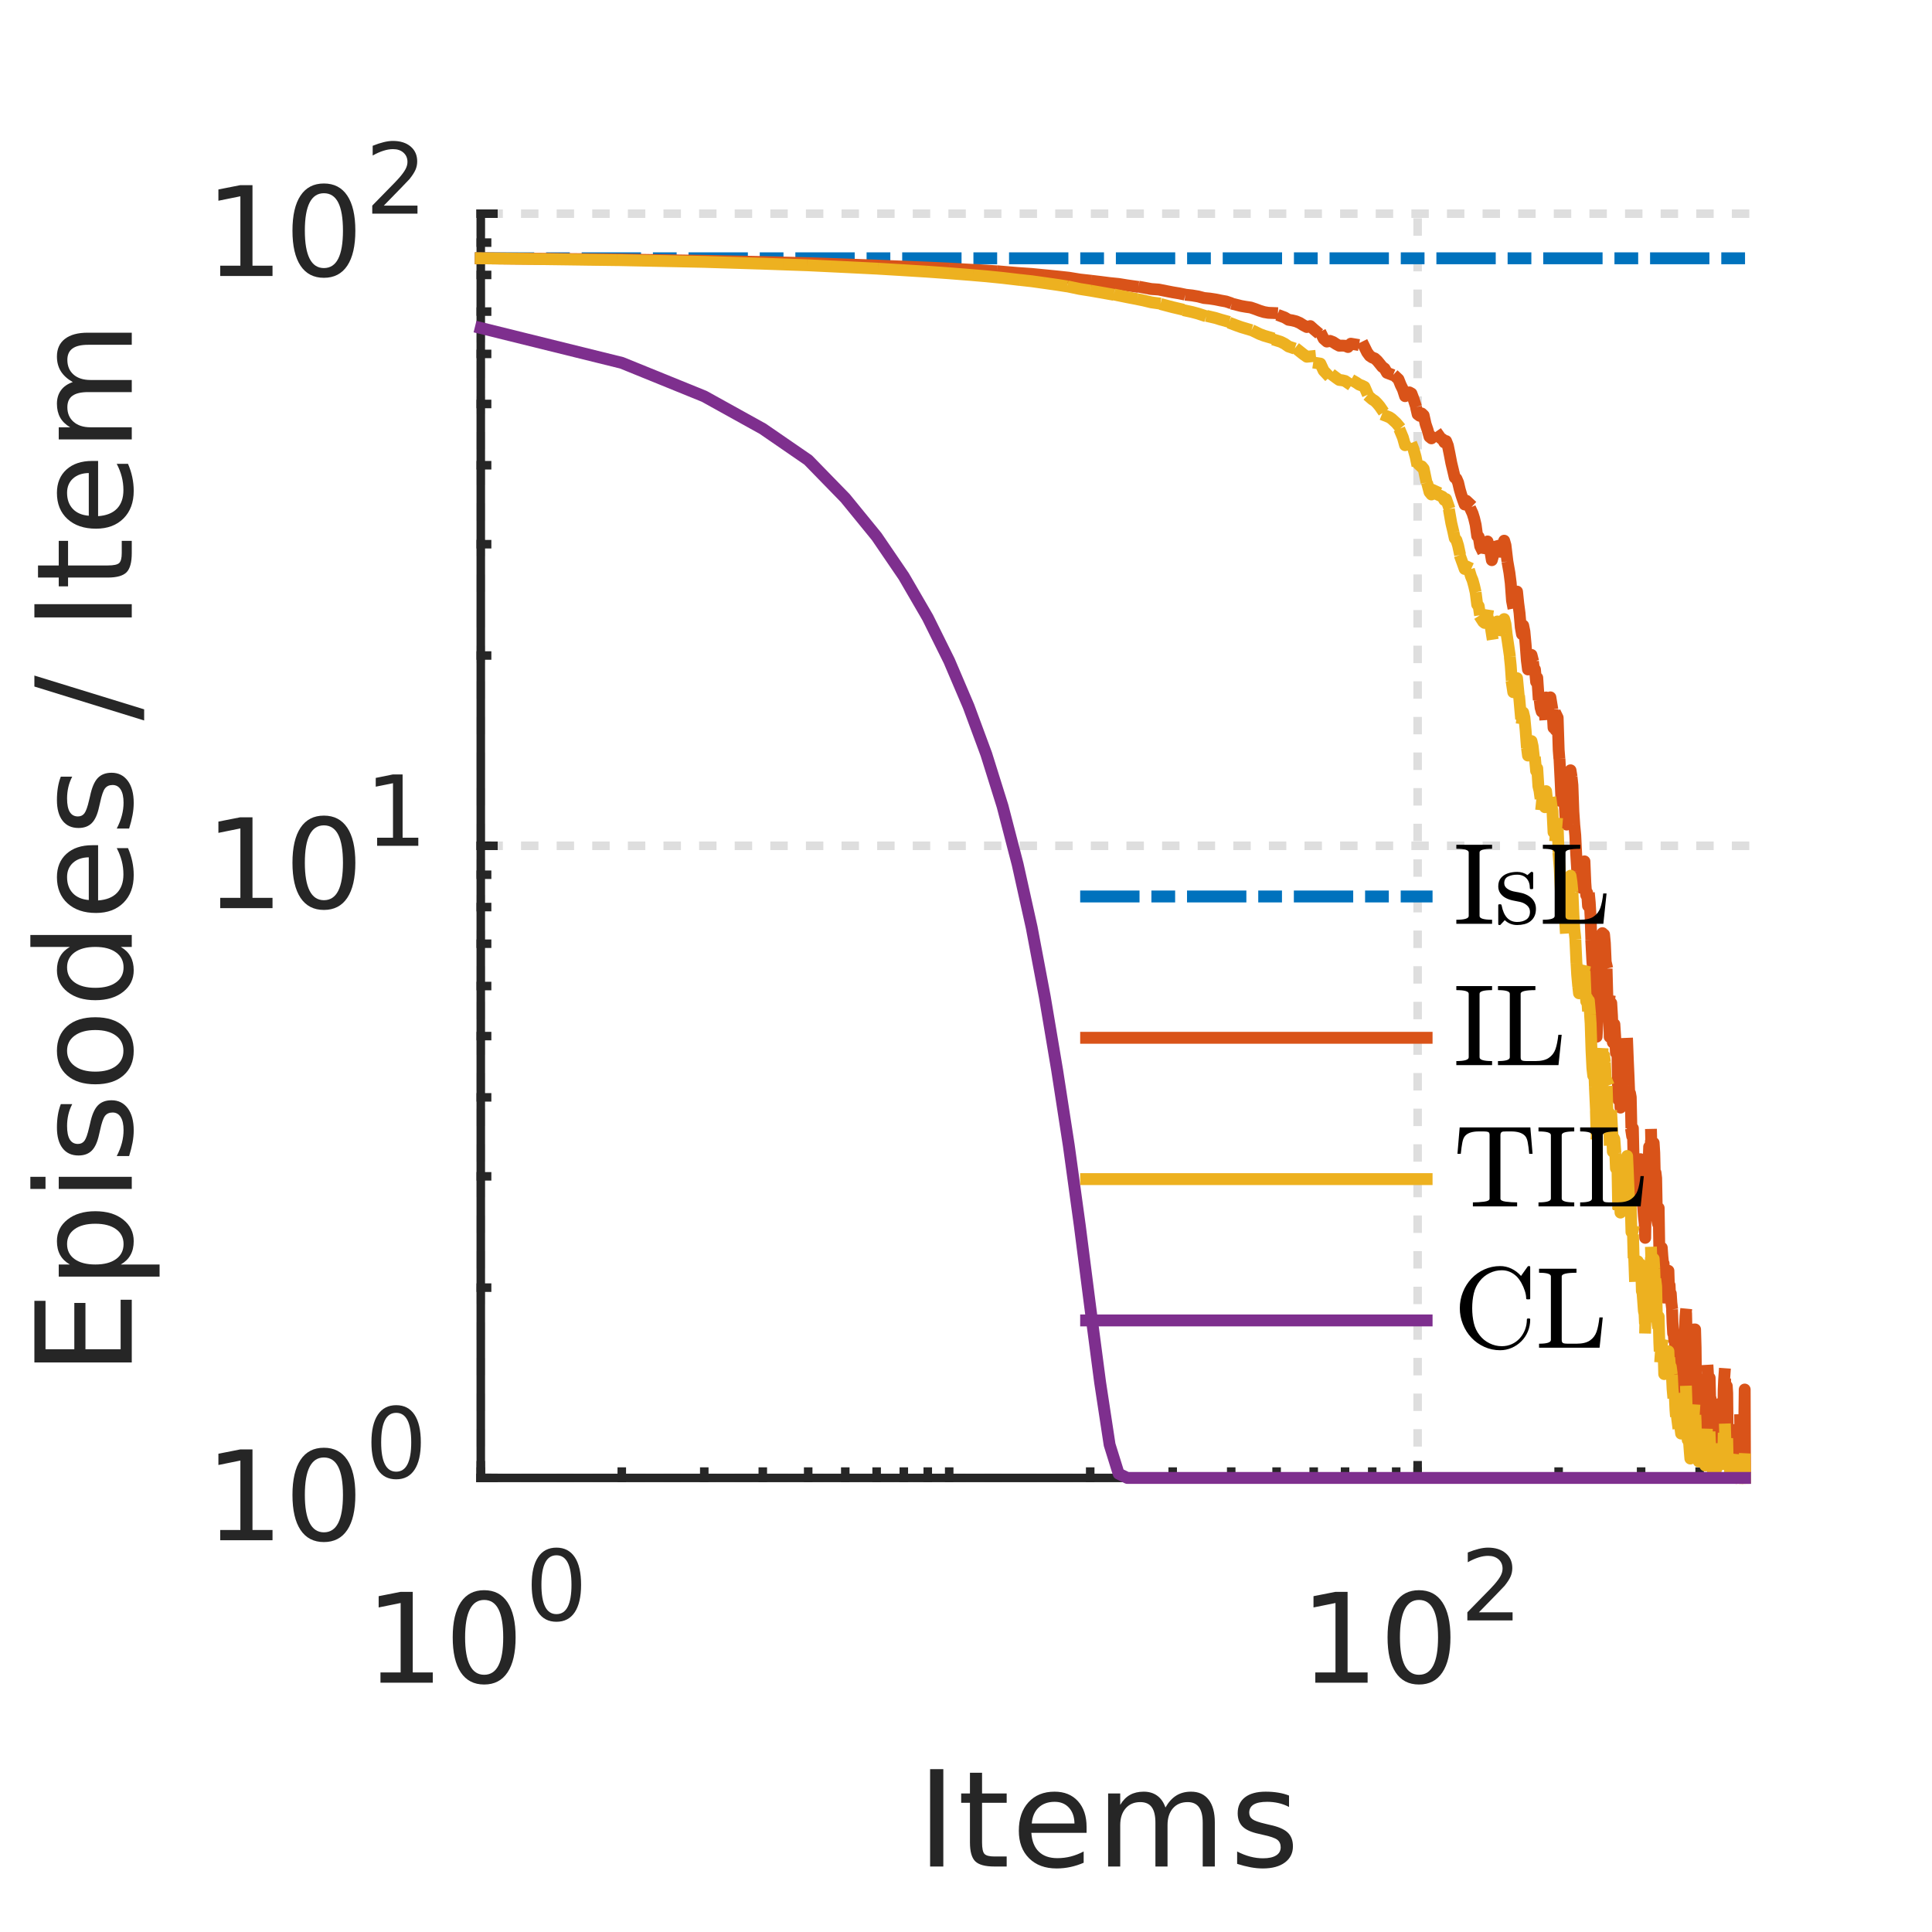 <?xml version="1.0" encoding="UTF-8" standalone="no"?>
<svg
   style="fill-opacity:1; color-rendering:auto; color-interpolation:auto; text-rendering:auto; stroke:black; stroke-linecap:square; stroke-miterlimit:10; shape-rendering:auto; stroke-opacity:1; fill:black; stroke-dasharray:none; font-weight:normal; stroke-width:1; font-family:'Dialog'; font-style:normal; stroke-linejoin:miter; font-size:12px; stroke-dashoffset:0; image-rendering:auto;"
   width="217"
   height="217"
   version="1.1"
   id="svg83"
   sodipodi:docname="new_plot.svg"
   inkscape:version="1.4.2 (1:1.4.2+202505120738+ebf0e940d0)"
   xmlns:inkscape="http://www.inkscape.org/namespaces/inkscape"
   xmlns:sodipodi="http://sodipodi.sourceforge.net/DTD/sodipodi-0.dtd"
   xmlns="http://www.w3.org/2000/svg"
   xmlns:svg="http://www.w3.org/2000/svg">
  <rect width="100%" height="100%" fill="#333333" stroke="none"/>
  <sodipodi:namedview
     id="namedview83"
     pagecolor="#ffffff"
     bordercolor="#000000"
     borderopacity="0.25"
     inkscape:showpageshadow="2"
     inkscape:pageopacity="0.0"
     inkscape:pagecheckerboard="0"
     inkscape:deskcolor="#d1d1d1"
     inkscape:zoom="2.7958416"
     inkscape:cx="96.750833"
     inkscape:cy="73.680856"
     inkscape:window-width="1850"
     inkscape:window-height="1016"
     inkscape:window-x="70"
     inkscape:window-y="27"
     inkscape:window-maximized="1"
     inkscape:current-layer="g83" />
  <!--Generated by the Batik Graphics2D SVG Generator-->
  <defs
     id="genericDefs" />
  <g
     id="g83">
    <defs
       id="defs1">
      <clipPath
         clipPathUnits="userSpaceOnUse"
         id="clipPath1">
        <path
           d="M0 0 L217 0 L217 217 L0 217 L0 0 Z"
           id="path1" />
      </clipPath>
    </defs>
    <g
       style="fill:white; stroke:white;"
       id="g1">
      <rect
         x="0"
         y="0"
         width="217"
         style="clip-path:url(#clipPath1); stroke:none;"
         height="217"
         clip-path="url(#clipPath1)"
         id="rect1" />
    </g>
    <g
       style="fill:white; text-rendering:optimizeSpeed; color-rendering:optimizeSpeed; image-rendering:optimizeSpeed; shape-rendering:crispEdges; stroke:white; color-interpolation:sRGB;"
       id="g2">
      <rect
         x="0"
         width="217"
         height="217"
         y="0"
         style="stroke:none;"
         id="rect2" />
      <path
         style="stroke:none;"
         d="M54 166 L196 166 L196 24 L54 24 Z"
         id="path2" />
    </g>
    <g
       style="fill-opacity:0.149; color-rendering:optimizeQuality; color-interpolation:linearRGB; text-rendering:geometricPrecision; stroke:rgb(38,38,38); stroke-linecap:butt; stroke-miterlimit:1; stroke-opacity:0.149; fill:rgb(38,38,38); stroke-dasharray:1,3; stroke-width:0.958; stroke-linejoin:bevel; image-rendering:optimizeQuality;"
       id="g6">
      <line
         y2="24"
         style="fill:none;"
         x1="54"
         x2="54"
         y1="166"
         id="line2" />
      <line
         y2="24"
         style="fill:none;"
         x1="159.225"
         x2="159.225"
         y1="166"
         id="line3" />
      <line
         y2="166"
         style="fill:none;"
         x1="196"
         x2="54"
         y1="166"
         id="line4" />
      <line
         y2="95"
         style="fill:none;"
         x1="196"
         x2="54"
         y1="95"
         id="line5" />
      <line
         y2="24"
         style="fill:none;"
         x1="196"
         x2="54"
         y1="24"
         id="line6" />
    </g>
    <g
       style="fill:rgb(38,38,38); text-rendering:geometricPrecision; image-rendering:optimizeQuality; color-rendering:optimizeQuality; stroke-linejoin:round; stroke:rgb(38,38,38); color-interpolation:linearRGB; stroke-width:0.958;"
       id="g32">
      <line
         y2="166"
         style="fill:none;"
         x1="54"
         x2="196"
         y1="166"
         id="line7" />
      <line
         y2="164.58"
         style="fill:none;"
         x1="54"
         x2="54"
         y1="166"
         id="line8" />
      <line
         y2="164.58"
         style="fill:none;"
         x1="159.225"
         x2="159.225"
         y1="166"
         id="line9" />
      <line
         y2="165.29"
         style="fill:none;"
         x1="54"
         x2="54"
         y1="166"
         id="line10" />
      <line
         y2="165.29"
         style="fill:none;"
         x1="69.838"
         x2="69.838"
         y1="166"
         id="line11" />
      <line
         y2="165.29"
         style="fill:none;"
         x1="79.103"
         x2="79.103"
         y1="166"
         id="line12" />
      <line
         y2="165.29"
         style="fill:none;"
         x1="85.676"
         x2="85.676"
         y1="166"
         id="line13" />
      <line
         y2="165.29"
         style="fill:none;"
         x1="90.775"
         x2="90.775"
         y1="166"
         id="line14" />
      <line
         y2="165.29"
         style="fill:none;"
         x1="94.941"
         x2="94.941"
         y1="166"
         id="line15" />
      <line
         y2="165.29"
         style="fill:none;"
         x1="98.463"
         x2="98.463"
         y1="166"
         id="line16" />
      <line
         y2="165.29"
         style="fill:none;"
         x1="101.514"
         x2="101.514"
         y1="166"
         id="line17" />
      <line
         y2="165.29"
         style="fill:none;"
         x1="104.205"
         x2="104.205"
         y1="166"
         id="line18" />
      <line
         y2="165.29"
         style="fill:none;"
         x1="106.613"
         x2="106.613"
         y1="166"
         id="line19" />
      <line
         y2="165.29"
         style="fill:none;"
         x1="122.451"
         x2="122.451"
         y1="166"
         id="line20" />
      <line
         y2="165.29"
         style="fill:none;"
         x1="131.715"
         x2="131.715"
         y1="166"
         id="line21" />
      <line
         y2="165.29"
         style="fill:none;"
         x1="138.289"
         x2="138.289"
         y1="166"
         id="line22" />
      <line
         y2="165.29"
         style="fill:none;"
         x1="143.387"
         x2="143.387"
         y1="166"
         id="line23" />
      <line
         y2="165.29"
         style="fill:none;"
         x1="147.553"
         x2="147.553"
         y1="166"
         id="line24" />
      <line
         y2="165.29"
         style="fill:none;"
         x1="151.076"
         x2="151.076"
         y1="166"
         id="line25" />
      <line
         y2="165.29"
         style="fill:none;"
         x1="154.127"
         x2="154.127"
         y1="166"
         id="line26" />
      <line
         y2="165.29"
         style="fill:none;"
         x1="156.818"
         x2="156.818"
         y1="166"
         id="line27" />
      <line
         y2="165.29"
         style="fill:none;"
         x1="159.225"
         x2="159.225"
         y1="166"
         id="line28" />
      <line
         y2="165.29"
         style="fill:none;"
         x1="175.063"
         x2="175.063"
         y1="166"
         id="line29" />
      <line
         y2="165.29"
         style="fill:none;"
         x1="184.328"
         x2="184.328"
         y1="166"
         id="line30" />
      <line
         y2="165.29"
         style="fill:none;"
         x1="190.901"
         x2="190.901"
         y1="166"
         id="line31" />
      <line
         y2="165.29"
         style="fill:none;"
         x1="196"
         x2="196"
         y1="166"
         id="line32" />
    </g>
    <g
       transform="translate(41,189)"
       style="font-size:14.056px; fill:rgb(38,38,38); text-rendering:geometricPrecision; image-rendering:optimizeQuality; color-rendering:optimizeQuality; font-family:'SansSerif'; stroke:rgb(38,38,38); color-interpolation:linearRGB;"
       id="g33">
      <path
         style="stroke:none;"
         d="M1.734 -1.156 L4 -1.156 L4 -8.953 L1.531 -8.453 L1.531 -9.719 L3.984 -10.203 L5.359 -10.203 L5.359 -1.156 L7.609 -1.156 L7.609 0 L1.734 0 L1.734 -1.156 ZM13.38 -9.297 Q12.318 -9.297 11.779 -8.25 Q11.24 -7.203 11.24 -5.094 Q11.24 -3 11.779 -1.945 Q12.318 -0.891 13.38 -0.891 Q14.458 -0.891 14.99 -1.945 Q15.521 -3 15.521 -5.094 Q15.521 -7.203 14.99 -8.25 Q14.458 -9.297 13.38 -9.297 ZM13.38 -10.391 Q15.099 -10.391 16.005 -9.031 Q16.912 -7.672 16.912 -5.094 Q16.912 -2.516 16.005 -1.156 Q15.099 0.203 13.38 0.203 Q11.662 0.203 10.755 -1.156 Q9.849 -2.516 9.849 -5.094 Q9.849 -7.672 10.755 -9.031 Q11.662 -10.391 13.38 -10.391 Z"
         id="path32" />
    </g>
    <g
       transform="translate(59,182)"
       style="font-size:11.244px; fill:rgb(38,38,38); text-rendering:geometricPrecision; image-rendering:optimizeQuality; color-rendering:optimizeQuality; font-family:'SansSerif'; stroke:rgb(38,38,38); color-interpolation:linearRGB;"
       id="g34">
      <path
         style="stroke:none;"
         d="M3.5 -7.312 Q2.656 -7.312 2.234 -6.484 Q1.812 -5.656 1.812 -4 Q1.812 -2.359 2.234 -1.531 Q2.656 -0.703 3.5 -0.703 Q4.344 -0.703 4.766 -1.531 Q5.188 -2.359 5.188 -4 Q5.188 -5.656 4.766 -6.484 Q4.344 -7.312 3.5 -7.312 ZM3.5 -8.172 Q4.844 -8.172 5.555 -7.102 Q6.266 -6.031 6.266 -4 Q6.266 -1.984 5.555 -0.914 Q4.844 0.156 3.5 0.156 Q2.156 0.156 1.438 -0.914 Q0.719 -1.984 0.719 -4 Q0.719 -6.031 1.438 -7.102 Q2.156 -8.172 3.5 -8.172 Z"
         id="path33" />
    </g>
    <g
       transform="translate(146,189)"
       style="font-size:14.056px; fill:rgb(38,38,38); text-rendering:geometricPrecision; image-rendering:optimizeQuality; color-rendering:optimizeQuality; font-family:'SansSerif'; stroke:rgb(38,38,38); color-interpolation:linearRGB;"
       id="g35">
      <path
         style="stroke:none;"
         d="M1.734 -1.156 L4 -1.156 L4 -8.953 L1.531 -8.453 L1.531 -9.719 L3.984 -10.203 L5.359 -10.203 L5.359 -1.156 L7.609 -1.156 L7.609 0 L1.734 0 L1.734 -1.156 ZM13.38 -9.297 Q12.318 -9.297 11.779 -8.25 Q11.24 -7.203 11.24 -5.094 Q11.24 -3 11.779 -1.945 Q12.318 -0.891 13.38 -0.891 Q14.458 -0.891 14.99 -1.945 Q15.521 -3 15.521 -5.094 Q15.521 -7.203 14.99 -8.25 Q14.458 -9.297 13.38 -9.297 ZM13.38 -10.391 Q15.099 -10.391 16.005 -9.031 Q16.912 -7.672 16.912 -5.094 Q16.912 -2.516 16.005 -1.156 Q15.099 0.203 13.38 0.203 Q11.662 0.203 10.755 -1.156 Q9.849 -2.516 9.849 -5.094 Q9.849 -7.672 10.755 -9.031 Q11.662 -10.391 13.38 -10.391 Z"
         id="path34" />
    </g>
    <g
       transform="translate(164,182)"
       style="font-size:11.244px; fill:rgb(38,38,38); text-rendering:geometricPrecision; image-rendering:optimizeQuality; color-rendering:optimizeQuality; font-family:'SansSerif'; stroke:rgb(38,38,38); color-interpolation:linearRGB;"
       id="g36">
      <path
         style="stroke:none;"
         d="M2.109 -0.906 L5.891 -0.906 L5.891 0 L0.812 0 L0.812 -0.906 Q1.422 -1.547 2.492 -2.625 Q3.562 -3.703 3.828 -4.016 Q4.344 -4.609 4.555 -5.016 Q4.766 -5.422 4.766 -5.812 Q4.766 -6.453 4.32 -6.852 Q3.875 -7.25 3.141 -7.25 Q2.641 -7.25 2.07 -7.07 Q1.5 -6.891 0.859 -6.531 L0.859 -7.625 Q1.516 -7.891 2.086 -8.031 Q2.656 -8.172 3.125 -8.172 Q4.375 -8.172 5.117 -7.547 Q5.859 -6.922 5.859 -5.875 Q5.859 -5.375 5.672 -4.938 Q5.484 -4.5 5 -3.891 Q4.859 -3.734 4.141 -2.992 Q3.422 -2.25 2.109 -0.906 Z"
         id="path35" />
    </g>
    <g
       transform="translate(125,194.644)"
       style="font-size:15.461px; fill:rgb(38,38,38); text-rendering:geometricPrecision; image-rendering:optimizeQuality; color-rendering:optimizeQuality; font-family:'SansSerif'; stroke:rgb(38,38,38); color-interpolation:linearRGB;"
       id="g37">
      <path
         style="stroke:none;"
         d="M-20.531 4.062 L-19.047 4.062 L-19.047 15 L-20.531 15 L-20.531 4.062 ZM-14.697 4.469 L-14.697 6.797 L-11.931 6.797 L-11.931 7.844 L-14.697 7.844 L-14.697 12.297 Q-14.697 13.297 -14.424 13.586 Q-14.15 13.875 -13.306 13.875 L-11.931 13.875 L-11.931 15 L-13.306 15 Q-14.869 15 -15.463 14.414 Q-16.056 13.828 -16.056 12.297 L-16.056 7.844 L-17.041 7.844 L-17.041 6.797 L-16.056 6.797 L-16.056 4.469 L-14.697 4.469 ZM-2.957 10.562 L-2.957 11.219 L-9.16 11.219 Q-9.066 12.609 -8.316 13.336 Q-7.566 14.062 -6.238 14.062 Q-5.457 14.062 -4.73 13.875 Q-4.004 13.688 -3.285 13.312 L-3.285 14.578 Q-4.004 14.891 -4.769 15.055 Q-5.535 15.219 -6.316 15.219 Q-8.269 15.219 -9.418 14.07 Q-10.566 12.922 -10.566 10.984 Q-10.566 8.969 -9.48 7.781 Q-8.394 6.594 -6.551 6.594 Q-4.894 6.594 -3.925 7.664 Q-2.957 8.734 -2.957 10.562 ZM-4.316 10.172 Q-4.332 9.062 -4.933 8.398 Q-5.535 7.734 -6.535 7.734 Q-7.66 7.734 -8.34 8.375 Q-9.019 9.016 -9.113 10.172 L-4.316 10.172 ZM5.9 8.375 Q6.416 7.469 7.119 7.031 Q7.822 6.594 8.775 6.594 Q10.056 6.594 10.752 7.492 Q11.447 8.391 11.447 10.047 L11.447 15 L10.088 15 L10.088 10.094 Q10.088 8.906 9.666 8.336 Q9.244 7.766 8.4 7.766 Q7.353 7.766 6.744 8.461 Q6.135 9.156 6.135 10.359 L6.135 15 L4.775 15 L4.775 10.094 Q4.775 8.906 4.361 8.336 Q3.947 7.766 3.072 7.766 Q2.041 7.766 1.431 8.469 Q0.822 9.172 0.822 10.359 L0.822 15 L-0.537 15 L-0.537 6.797 L0.822 6.797 L0.822 8.078 Q1.275 7.312 1.924 6.953 Q2.572 6.594 3.463 6.594 Q4.353 6.594 4.978 7.047 Q5.603 7.5 5.9 8.375 ZM19.782 7.031 L19.782 8.312 Q19.22 8.016 18.602 7.875 Q17.985 7.734 17.329 7.734 Q16.313 7.734 15.813 8.039 Q15.313 8.344 15.313 8.953 Q15.313 9.422 15.673 9.688 Q16.032 9.953 17.126 10.203 L17.579 10.312 Q19.016 10.609 19.618 11.172 Q20.22 11.734 20.22 12.734 Q20.22 13.875 19.321 14.547 Q18.423 15.219 16.829 15.219 Q16.173 15.219 15.462 15.086 Q14.751 14.953 13.954 14.703 L13.954 13.312 Q14.704 13.703 15.431 13.891 Q16.157 14.078 16.86 14.078 Q17.813 14.078 18.329 13.758 Q18.845 13.438 18.845 12.844 Q18.845 12.297 18.47 12 Q18.095 11.703 16.845 11.438 L16.376 11.328 Q15.126 11.062 14.571 10.516 Q14.016 9.969 14.016 9.016 Q14.016 7.859 14.837 7.227 Q15.657 6.594 17.157 6.594 Q17.907 6.594 18.571 6.703 Q19.235 6.812 19.782 7.031 Z"
         id="path36" />
    </g>
    <g
       style="fill:rgb(38,38,38); text-rendering:geometricPrecision; image-rendering:optimizeQuality; color-rendering:optimizeQuality; stroke-linejoin:round; stroke:rgb(38,38,38); color-interpolation:linearRGB; stroke-width:0.958;"
       id="g59">
      <line
         y2="24"
         style="fill:none;"
         x1="54"
         x2="54"
         y1="166"
         id="line37" />
      <line
         y2="166"
         style="fill:none;"
         x1="54"
         x2="55.42"
         y1="166"
         id="line38" />
      <line
         y2="95"
         style="fill:none;"
         x1="54"
         x2="55.42"
         y1="95"
         id="line39" />
      <line
         y2="24"
         style="fill:none;"
         x1="54"
         x2="55.42"
         y1="24"
         id="line40" />
      <line
         y2="166"
         style="fill:none;"
         x1="54"
         x2="54.71"
         y1="166"
         id="line41" />
      <line
         y2="144.627"
         style="fill:none;"
         x1="54"
         x2="54.71"
         y1="144.627"
         id="line42" />
      <line
         y2="132.124"
         style="fill:none;"
         x1="54"
         x2="54.71"
         y1="132.124"
         id="line43" />
      <line
         y2="123.254"
         style="fill:none;"
         x1="54"
         x2="54.71"
         y1="123.254"
         id="line44" />
      <line
         y2="116.373"
         style="fill:none;"
         x1="54"
         x2="54.71"
         y1="116.373"
         id="line45" />
      <line
         y2="110.751"
         style="fill:none;"
         x1="54"
         x2="54.71"
         y1="110.751"
         id="line46" />
      <line
         y2="105.998"
         style="fill:none;"
         x1="54"
         x2="54.71"
         y1="105.998"
         id="line47" />
      <line
         y2="101.881"
         style="fill:none;"
         x1="54"
         x2="54.71"
         y1="101.881"
         id="line48" />
      <line
         y2="98.249"
         style="fill:none;"
         x1="54"
         x2="54.71"
         y1="98.249"
         id="line49" />
      <line
         y2="95"
         style="fill:none;"
         x1="54"
         x2="54.71"
         y1="95"
         id="line50" />
      <line
         y2="73.627"
         style="fill:none;"
         x1="54"
         x2="54.71"
         y1="73.627"
         id="line51" />
      <line
         y2="61.124"
         style="fill:none;"
         x1="54"
         x2="54.71"
         y1="61.124"
         id="line52" />
      <line
         y2="52.254"
         style="fill:none;"
         x1="54"
         x2="54.71"
         y1="52.254"
         id="line53" />
      <line
         y2="45.373"
         style="fill:none;"
         x1="54"
         x2="54.71"
         y1="45.373"
         id="line54" />
      <line
         y2="39.751"
         style="fill:none;"
         x1="54"
         x2="54.71"
         y1="39.751"
         id="line55" />
      <line
         y2="34.998"
         style="fill:none;"
         x1="54"
         x2="54.71"
         y1="34.998"
         id="line56" />
      <line
         y2="30.881"
         style="fill:none;"
         x1="54"
         x2="54.71"
         y1="30.881"
         id="line57" />
      <line
         y2="27.249"
         style="fill:none;"
         x1="54"
         x2="54.71"
         y1="27.249"
         id="line58" />
      <line
         y2="24"
         style="fill:none;"
         x1="54"
         x2="54.71"
         y1="24"
         id="line59" />
    </g>
    <g
       transform="translate(23,173)"
       style="font-size:14.056px; fill:rgb(38,38,38); text-rendering:geometricPrecision; image-rendering:optimizeQuality; color-rendering:optimizeQuality; font-family:'SansSerif'; stroke:rgb(38,38,38); color-interpolation:linearRGB;"
       id="g60">
      <path
         style="stroke:none;"
         d="M1.734 -1.156 L4 -1.156 L4 -8.953 L1.531 -8.453 L1.531 -9.719 L3.984 -10.203 L5.359 -10.203 L5.359 -1.156 L7.609 -1.156 L7.609 0 L1.734 0 L1.734 -1.156 ZM13.38 -9.297 Q12.318 -9.297 11.779 -8.25 Q11.24 -7.203 11.24 -5.094 Q11.24 -3 11.779 -1.945 Q12.318 -0.891 13.38 -0.891 Q14.458 -0.891 14.99 -1.945 Q15.521 -3 15.521 -5.094 Q15.521 -7.203 14.99 -8.25 Q14.458 -9.297 13.38 -9.297 ZM13.38 -10.391 Q15.099 -10.391 16.005 -9.031 Q16.912 -7.672 16.912 -5.094 Q16.912 -2.516 16.005 -1.156 Q15.099 0.203 13.38 0.203 Q11.662 0.203 10.755 -1.156 Q9.849 -2.516 9.849 -5.094 Q9.849 -7.672 10.755 -9.031 Q11.662 -10.391 13.38 -10.391 Z"
         id="path59" />
    </g>
    <g
       transform="translate(41,166)"
       style="font-size:11.244px; fill:rgb(38,38,38); text-rendering:geometricPrecision; image-rendering:optimizeQuality; color-rendering:optimizeQuality; font-family:'SansSerif'; stroke:rgb(38,38,38); color-interpolation:linearRGB;"
       id="g61">
      <path
         style="stroke:none;"
         d="M3.5 -7.312 Q2.656 -7.312 2.234 -6.484 Q1.812 -5.656 1.812 -4 Q1.812 -2.359 2.234 -1.531 Q2.656 -0.703 3.5 -0.703 Q4.344 -0.703 4.766 -1.531 Q5.188 -2.359 5.188 -4 Q5.188 -5.656 4.766 -6.484 Q4.344 -7.312 3.5 -7.312 ZM3.5 -8.172 Q4.844 -8.172 5.555 -7.102 Q6.266 -6.031 6.266 -4 Q6.266 -1.984 5.555 -0.914 Q4.844 0.156 3.5 0.156 Q2.156 0.156 1.438 -0.914 Q0.719 -1.984 0.719 -4 Q0.719 -6.031 1.438 -7.102 Q2.156 -8.172 3.5 -8.172 Z"
         id="path60" />
    </g>
    <g
       transform="translate(23,102)"
       style="font-size:14.056px; fill:rgb(38,38,38); text-rendering:geometricPrecision; image-rendering:optimizeQuality; color-rendering:optimizeQuality; font-family:'SansSerif'; stroke:rgb(38,38,38); color-interpolation:linearRGB;"
       id="g62">
      <path
         style="stroke:none;"
         d="M1.734 -1.156 L4 -1.156 L4 -8.953 L1.531 -8.453 L1.531 -9.719 L3.984 -10.203 L5.359 -10.203 L5.359 -1.156 L7.609 -1.156 L7.609 0 L1.734 0 L1.734 -1.156 ZM13.38 -9.297 Q12.318 -9.297 11.779 -8.25 Q11.24 -7.203 11.24 -5.094 Q11.24 -3 11.779 -1.945 Q12.318 -0.891 13.38 -0.891 Q14.458 -0.891 14.99 -1.945 Q15.521 -3 15.521 -5.094 Q15.521 -7.203 14.99 -8.25 Q14.458 -9.297 13.38 -9.297 ZM13.38 -10.391 Q15.099 -10.391 16.005 -9.031 Q16.912 -7.672 16.912 -5.094 Q16.912 -2.516 16.005 -1.156 Q15.099 0.203 13.38 0.203 Q11.662 0.203 10.755 -1.156 Q9.849 -2.516 9.849 -5.094 Q9.849 -7.672 10.755 -9.031 Q11.662 -10.391 13.38 -10.391 Z"
         id="path61" />
    </g>
    <g
       transform="translate(41,95)"
       style="font-size:11.244px; fill:rgb(38,38,38); text-rendering:geometricPrecision; image-rendering:optimizeQuality; color-rendering:optimizeQuality; font-family:'SansSerif'; stroke:rgb(38,38,38); color-interpolation:linearRGB;"
       id="g63">
      <path
         style="stroke:none;"
         d="M1.359 -0.906 L3.141 -0.906 L3.141 -7.031 L1.203 -6.641 L1.203 -7.625 L3.125 -8.016 L4.219 -8.016 L4.219 -0.906 L5.984 -0.906 L5.984 0 L1.359 0 L1.359 -0.906 Z"
         id="path62" />
    </g>
    <g
       transform="translate(23,31)"
       style="font-size:14.056px; fill:rgb(38,38,38); text-rendering:geometricPrecision; image-rendering:optimizeQuality; color-rendering:optimizeQuality; font-family:'SansSerif'; stroke:rgb(38,38,38); color-interpolation:linearRGB;"
       id="g64">
      <path
         style="stroke:none;"
         d="M1.734 -1.156 L4 -1.156 L4 -8.953 L1.531 -8.453 L1.531 -9.719 L3.984 -10.203 L5.359 -10.203 L5.359 -1.156 L7.609 -1.156 L7.609 0 L1.734 0 L1.734 -1.156 ZM13.38 -9.297 Q12.318 -9.297 11.779 -8.25 Q11.24 -7.203 11.24 -5.094 Q11.24 -3 11.779 -1.945 Q12.318 -0.891 13.38 -0.891 Q14.458 -0.891 14.99 -1.945 Q15.521 -3 15.521 -5.094 Q15.521 -7.203 14.99 -8.25 Q14.458 -9.297 13.38 -9.297 ZM13.38 -10.391 Q15.099 -10.391 16.005 -9.031 Q16.912 -7.672 16.912 -5.094 Q16.912 -2.516 16.005 -1.156 Q15.099 0.203 13.38 0.203 Q11.662 0.203 10.755 -1.156 Q9.849 -2.516 9.849 -5.094 Q9.849 -7.672 10.755 -9.031 Q11.662 -10.391 13.38 -10.391 Z"
         id="path63" />
    </g>
    <g
       transform="translate(41,24)"
       style="font-size:11.244px; fill:rgb(38,38,38); text-rendering:geometricPrecision; image-rendering:optimizeQuality; color-rendering:optimizeQuality; font-family:'SansSerif'; stroke:rgb(38,38,38); color-interpolation:linearRGB;"
       id="g65">
      <path
         style="stroke:none;"
         d="M2.109 -0.906 L5.891 -0.906 L5.891 0 L0.812 0 L0.812 -0.906 Q1.422 -1.547 2.492 -2.625 Q3.562 -3.703 3.828 -4.016 Q4.344 -4.609 4.555 -5.016 Q4.766 -5.422 4.766 -5.812 Q4.766 -6.453 4.32 -6.852 Q3.875 -7.25 3.141 -7.25 Q2.641 -7.25 2.07 -7.07 Q1.5 -6.891 0.859 -6.531 L0.859 -7.625 Q1.516 -7.891 2.086 -8.031 Q2.656 -8.172 3.125 -8.172 Q4.375 -8.172 5.117 -7.547 Q5.859 -6.922 5.859 -5.875 Q5.859 -5.375 5.672 -4.938 Q5.484 -4.5 5 -3.891 Q4.859 -3.734 4.141 -2.992 Q3.422 -2.25 2.109 -0.906 Z"
         id="path64" />
    </g>
    <g
       transform="translate(18.8,95) rotate(-90)"
       style="font-size:15.461px; fill:rgb(38,38,38); text-rendering:geometricPrecision; image-rendering:optimizeQuality; color-rendering:optimizeQuality; font-family:'SansSerif'; stroke:rgb(38,38,38); color-interpolation:linearRGB;"
       id="g66">
      <path
         style="stroke:none;"
         d="M-58.031 -14.938 L-51.109 -14.938 L-51.109 -13.688 L-56.547 -13.688 L-56.547 -10.453 L-51.344 -10.453 L-51.344 -9.203 L-56.547 -9.203 L-56.547 -5.25 L-50.984 -5.25 L-50.984 -4 L-58.031 -4 L-58.031 -14.938 ZM-47.027 -5.234 L-47.027 -0.875 L-48.387 -0.875 L-48.387 -12.203 L-47.027 -12.203 L-47.027 -10.953 Q-46.605 -11.688 -45.957 -12.047 Q-45.309 -12.406 -44.402 -12.406 Q-42.918 -12.406 -41.98 -11.219 Q-41.043 -10.031 -41.043 -8.094 Q-41.043 -6.156 -41.98 -4.969 Q-42.918 -3.781 -44.402 -3.781 Q-45.309 -3.781 -45.957 -4.141 Q-46.605 -4.5 -47.027 -5.234 ZM-42.449 -8.094 Q-42.449 -9.578 -43.059 -10.422 Q-43.668 -11.266 -44.73 -11.266 Q-45.809 -11.266 -46.418 -10.422 Q-47.027 -9.578 -47.027 -8.094 Q-47.027 -6.609 -46.418 -5.766 Q-45.809 -4.922 -44.73 -4.922 Q-43.668 -4.922 -43.059 -5.766 Q-42.449 -6.609 -42.449 -8.094 ZM-38.541 -12.203 L-37.181 -12.203 L-37.181 -4 L-38.541 -4 L-38.541 -12.203 ZM-38.541 -15.391 L-37.181 -15.391 L-37.181 -13.688 L-38.541 -13.688 L-38.541 -15.391 ZM-29.017 -11.969 L-29.017 -10.688 Q-29.58 -10.984 -30.197 -11.125 Q-30.814 -11.266 -31.47 -11.266 Q-32.486 -11.266 -32.986 -10.961 Q-33.486 -10.656 -33.486 -10.047 Q-33.486 -9.578 -33.127 -9.312 Q-32.767 -9.047 -31.673 -8.797 L-31.22 -8.688 Q-29.783 -8.391 -29.181 -7.828 Q-28.58 -7.266 -28.58 -6.266 Q-28.58 -5.125 -29.478 -4.453 Q-30.377 -3.781 -31.97 -3.781 Q-32.627 -3.781 -33.337 -3.914 Q-34.048 -4.047 -34.845 -4.297 L-34.845 -5.688 Q-34.095 -5.297 -33.369 -5.109 Q-32.642 -4.922 -31.939 -4.922 Q-30.986 -4.922 -30.47 -5.242 Q-29.955 -5.562 -29.955 -6.156 Q-29.955 -6.703 -30.33 -7 Q-30.705 -7.297 -31.955 -7.562 L-32.423 -7.672 Q-33.673 -7.938 -34.228 -8.484 Q-34.783 -9.031 -34.783 -9.984 Q-34.783 -11.141 -33.962 -11.773 Q-33.142 -12.406 -31.642 -12.406 Q-30.892 -12.406 -30.228 -12.297 Q-29.564 -12.188 -29.017 -11.969 ZM-23.021 -11.266 Q-24.099 -11.266 -24.732 -10.414 Q-25.365 -9.562 -25.365 -8.094 Q-25.365 -6.625 -24.74 -5.781 Q-24.115 -4.938 -23.021 -4.938 Q-21.943 -4.938 -21.318 -5.781 Q-20.693 -6.625 -20.693 -8.094 Q-20.693 -9.547 -21.318 -10.406 Q-21.943 -11.266 -23.021 -11.266 ZM-23.021 -12.406 Q-21.271 -12.406 -20.263 -11.258 Q-19.256 -10.109 -19.256 -8.094 Q-19.256 -6.078 -20.263 -4.93 Q-21.271 -3.781 -23.021 -3.781 Q-24.787 -3.781 -25.787 -4.93 Q-26.787 -6.078 -26.787 -8.094 Q-26.787 -10.109 -25.787 -11.258 Q-24.787 -12.406 -23.021 -12.406 ZM-11.357 -10.953 L-11.357 -15.391 L-10.014 -15.391 L-10.014 -4 L-11.357 -4 L-11.357 -5.234 Q-11.779 -4.5 -12.428 -4.141 Q-13.076 -3.781 -13.982 -3.781 Q-15.467 -3.781 -16.404 -4.969 Q-17.342 -6.156 -17.342 -8.094 Q-17.342 -10.031 -16.404 -11.219 Q-15.467 -12.406 -13.982 -12.406 Q-13.076 -12.406 -12.428 -12.047 Q-11.779 -11.688 -11.357 -10.953 ZM-15.951 -8.094 Q-15.951 -6.609 -15.342 -5.766 Q-14.732 -4.922 -13.654 -4.922 Q-12.592 -4.922 -11.975 -5.766 Q-11.357 -6.609 -11.357 -8.094 Q-11.357 -9.578 -11.975 -10.422 Q-12.592 -11.266 -13.654 -11.266 Q-14.732 -11.266 -15.342 -10.422 Q-15.951 -9.578 -15.951 -8.094 ZM0.067 -8.438 L0.067 -7.781 L-6.136 -7.781 Q-6.043 -6.391 -5.293 -5.664 Q-4.543 -4.938 -3.215 -4.938 Q-2.433 -4.938 -1.707 -5.125 Q-0.98 -5.312 -0.261 -5.688 L-0.261 -4.422 Q-0.98 -4.109 -1.746 -3.945 Q-2.511 -3.781 -3.293 -3.781 Q-5.246 -3.781 -6.394 -4.93 Q-7.543 -6.078 -7.543 -8.016 Q-7.543 -10.031 -6.457 -11.219 Q-5.371 -12.406 -3.527 -12.406 Q-1.871 -12.406 -0.902 -11.336 Q0.067 -10.266 0.067 -8.438 ZM-1.293 -8.828 Q-1.308 -9.938 -1.91 -10.602 Q-2.511 -11.266 -3.511 -11.266 Q-4.636 -11.266 -5.316 -10.625 Q-5.996 -9.984 -6.09 -8.828 L-1.293 -8.828 ZM7.768 -11.969 L7.768 -10.688 Q7.205 -10.984 6.588 -11.125 Q5.971 -11.266 5.314 -11.266 Q4.299 -11.266 3.799 -10.961 Q3.299 -10.656 3.299 -10.047 Q3.299 -9.578 3.658 -9.312 Q4.018 -9.047 5.111 -8.797 L5.564 -8.688 Q7.002 -8.391 7.603 -7.828 Q8.205 -7.266 8.205 -6.266 Q8.205 -5.125 7.306 -4.453 Q6.408 -3.781 4.814 -3.781 Q4.158 -3.781 3.447 -3.914 Q2.736 -4.047 1.939 -4.297 L1.939 -5.688 Q2.689 -5.297 3.416 -5.109 Q4.143 -4.922 4.846 -4.922 Q5.799 -4.922 6.314 -5.242 Q6.83 -5.562 6.83 -6.156 Q6.83 -6.703 6.455 -7 Q6.08 -7.297 4.83 -7.562 L4.361 -7.672 Q3.111 -7.938 2.557 -8.484 Q2.002 -9.031 2.002 -9.984 Q2.002 -11.141 2.822 -11.773 Q3.643 -12.406 5.143 -12.406 Q5.893 -12.406 6.556 -12.297 Q7.221 -12.188 7.768 -11.969 ZM17.889 -14.938 L19.124 -14.938 L15.327 -2.609 L14.077 -2.609 L17.889 -14.938 ZM25.654 -14.938 L27.138 -14.938 L27.138 -4 L25.654 -4 L25.654 -14.938 ZM31.488 -14.531 L31.488 -12.203 L34.254 -12.203 L34.254 -11.156 L31.488 -11.156 L31.488 -6.703 Q31.488 -5.703 31.761 -5.414 Q32.035 -5.125 32.879 -5.125 L34.254 -5.125 L34.254 -4 L32.879 -4 Q31.316 -4 30.722 -4.586 Q30.129 -5.172 30.129 -6.703 L30.129 -11.156 L29.144 -11.156 L29.144 -12.203 L30.129 -12.203 L30.129 -14.531 L31.488 -14.531 ZM43.228 -8.438 L43.228 -7.781 L37.025 -7.781 Q37.119 -6.391 37.869 -5.664 Q38.619 -4.938 39.947 -4.938 Q40.728 -4.938 41.455 -5.125 Q42.181 -5.312 42.9 -5.688 L42.9 -4.422 Q42.181 -4.109 41.416 -3.945 Q40.65 -3.781 39.869 -3.781 Q37.916 -3.781 36.767 -4.93 Q35.619 -6.078 35.619 -8.016 Q35.619 -10.031 36.705 -11.219 Q37.791 -12.406 39.635 -12.406 Q41.291 -12.406 42.26 -11.336 Q43.228 -10.266 43.228 -8.438 ZM41.869 -8.828 Q41.853 -9.938 41.252 -10.602 Q40.65 -11.266 39.65 -11.266 Q38.525 -11.266 37.846 -10.625 Q37.166 -9.984 37.072 -8.828 L41.869 -8.828 ZM52.085 -10.625 Q52.601 -11.531 53.304 -11.969 Q54.007 -12.406 54.96 -12.406 Q56.242 -12.406 56.937 -11.508 Q57.632 -10.609 57.632 -8.953 L57.632 -4 L56.273 -4 L56.273 -8.906 Q56.273 -10.094 55.851 -10.664 Q55.429 -11.234 54.585 -11.234 Q53.538 -11.234 52.929 -10.539 Q52.32 -9.844 52.32 -8.641 L52.32 -4 L50.96 -4 L50.96 -8.906 Q50.96 -10.094 50.546 -10.664 Q50.132 -11.234 49.257 -11.234 Q48.226 -11.234 47.617 -10.531 Q47.007 -9.828 47.007 -8.641 L47.007 -4 L45.648 -4 L45.648 -12.203 L47.007 -12.203 L47.007 -10.922 Q47.46 -11.688 48.109 -12.047 Q48.757 -12.406 49.648 -12.406 Q50.538 -12.406 51.163 -11.953 Q51.788 -11.5 52.085 -10.625 Z"
         id="path65" />
    </g>
    <path
       d="m 54,29.011 h 15.838 9.265 6.573 5.099 4.166 3.522 3.051 2.691 2.408 2.178 1.988 1.829 1.693 1.577 1.475 1.385 1.306 1.235 1.172 1.115 1.063 1.016 0.973 0.933 0.896 0.862 0.831 0.802 0.775 0.749 0.726 0.703 0.682 0.662 0.644 0.626 0.609 0.594 0.579 0.564 0.551 0.538 0.525 0.513 0.502 0.491 0.481 0.471 0.462 0.453 0.444 0.435 0.427 0.419 0.412 0.405 0.397 0.391 0.384 0.378 0.371 0.366 0.36 0.354 0.349 0.344 0.339 0.334 0.329 0.324 0.32 0.315 0.311 0.307 0.303 0.299 0.295 0.291 0.287 0.284 0.28 0.277 0.274 0.27 0.267 0.264 0.261 0.258 0.255 0.253 0.25 0.247 0.244 0.242 0.239 0.237 0.234 0.232 0.23 0.227 0.225 0.223 0.221 0.219 0.217 0.215 0.212 0.211 0.209 0.207 0.205 0.203 0.201 0.2 0.198 0.196 0.194 0.193 0.191 0.19 0.188 0.186 0.185 0.183 0.182 0.181 0.179 0.178 0.176 0.175 0.174 0.172 0.171 0.17 0.169 0.167 0.166 0.165 0.164 0.163 0.162 0.16 0.159 0.158 0.157 0.156 0.155 0.154 0.153 0.152 0.151 0.15 0.149 0.148 0.147 0.146 0.145 0.144 0.143 0.142 0.141 0.141 0.14 0.139 0.138 0.137 0.137 0.136 0.135 0.134 0.133 0.133 0.132 0.131 0.13 0.13 0.129 0.128 0.127 0.127 0.126 0.125 0.124 0.124 0.123 0.122 0.122 0.121 0.121 0.12 0.119 0.119 0.118 0.117 0.117 0.116 0.116 0.115 0.115 0.114 0.113 0.113 0.112 0.112 0.111 0.111 0.11 0.11 0.109 0.109 0.108 0.108 0.107 0.106 0.106 0.106 0.105 0.105 0.104 0.104 0.103 0.103 0.102 0.102 0.101 0.101 0.1 0.1 0.1 0.099 0.099 0.098 0.098 0.097 0.097 0.097 0.096 0.096 0.095 0.095 0.095 0.094 0.094 0.093 0.093 0.093 0.092 0.092 0.092 0.091 0.091 0.09 0.09 0.09 0.089 0.089 0.089 0.088 0.088 0.088 0.087 0.087 0.087 0.086 0.086 0.086 0.085 0.085 0.085 0.085 0.084 0.084 0.084 0.083 0.083 0.083 0.082 0.082 0.082 0.082 0.081 0.081 0.081 0.08 0.08 0.08 0.08 0.079 0.079 0.079 0.078 0.078 0.078 0.078 0.077 0.077 0.077 0.076 0.076 0.076 0.076 0.075 0.075 0.075 0.075 0.075 0.074 0.074 0.074 0.074 0.073 0.073 0.073 0.073 0.072 0.072 0.072 0.072 0.071 0.071 0.071 0.071 0.071 0.07 0.07 0.07 0.07 0.07 0.069 0.069 0.069 0.069 0.069 0.068 0.068 0.068 0.068 0.068 0.067 0.067 0.067 0.067 0.067 0.066 0.066 0.066 0.066 0.066 0.065 0.065 0.065 0.065 0.065 0.065 0.064 0.064 0.064 0.064 0.064 0.063 0.063 0.063 0.063 0.063 0.062 0.062 0.062 0.062 0.062 0.062 0.061 0.061 0.061 0.061 0.061 0.061 0.06 0.06 0.06 0.06 0.06 0.06 0.06 0.059 0.059 0.059 0.059 0.059 0.059 0.059 0.058 0.058 0.058 0.058 0.058 0.058 0.058 0.057 0.057 0.057 0.057 0.057 0.057 0.057 0.056 0.056 0.056 0.056 0.056 0.056 0.056 0.055 0.055 0.055 0.055 0.055 0.055 0.055 0.054 0.054 0.054 0.054 0.054 0.054 0.054 0.054 0.053 0.053 0.053 0.053 0.053 0.053 0.053 0.052 0.052 0.052 0.052 0.052 0.052 0.052 0.052 0.052 0.052 0.051 0.051 0.051 0.051 0.051 0.051 0.051 0.051 0.051 0.05 0.05 0.05 0.05 0.05 0.05 0.05 0.05 0.05 0.049 0.049 0.049 0.049 0.049 0.049 0.049 0.049 0.049 0.048 0.048 0.048 0.048 0.048 0.048 0.048 0.048 0.048 0.048 0.047 0.047 0.047 0.047 0.047 0.047 0.047 0.047 0.047 0.047 0.046 0.046 0.046 0.046 0.046 0.046 0.046 0.046 H 196"
       style="color-interpolation:linearRGB;fill:none;fill-rule:evenodd;stroke:#0072bd;stroke-width:1.333;stroke-linecap:butt;stroke-linejoin:round;stroke-dasharray:5.333,2.667,1.333,2.667;stroke-dashoffset:0;color-rendering:optimizeQuality;image-rendering:optimizeQuality;text-rendering:geometricPrecision"
       id="path66" />
    <path
       d="m 54,29.011 15.838,0.138 9.265,0.146 6.573,0.136 5.099,0.125 4.166,0.144 3.522,0.125 3.051,0.123 2.691,0.106 2.408,0.11 2.178,0.12 1.988,0.11 1.829,0.124 1.693,0.142 1.577,0.108 1.475,0.144 1.385,0.137 1.306,0.142 1.235,0.202 1.172,0.13 1.115,0.133 1.063,0.135 1.016,0.102 0.973,0.158 0.933,0.132 0.896,0.118 0.862,0.16 0.831,0.06 0.802,0.159 0.775,0.151 0.749,0.124 0.726,0.151 0.703,0.077 0.682,0.115 0.662,0.174 0.644,0.063 0.626,0.096 0.609,0.124 0.594,0.107 0.579,0.195 0.564,0.172 0.551,0.139 0.538,0.094 0.525,0.075 0.513,0.173 0.502,0.19 0.491,0.151 0.481,0.083 0.471,0.02 0.462,0.264 0.453,0.073 0.444,0.165 0.435,0.26 0.427,0.07 0.419,0.104 0.412,0.177 0.405,0.255 0.397,0.209 0.391,-0.104 0.384,0.347 0.378,0.319 0.371,0.013 0.366,0.74 0.36,0.318 0.354,-0.077 0.349,0.135 0.344,0.225 0.339,0.182 0.334,-0.01 0.329,0.015 0.324,0.142 0.32,-0.373 0.315,0.053 0.311,0.104 0.307,0.116 0.303,0.021 0.299,0.077 0.295,0.596 0.291,0.394 0.287,0.19 0.284,0.111 0.28,0.258 0.277,0.336 0.274,0.342 0.27,0.195 0.267,0.476 0.264,0.101 0.261,0.084 0.258,0.097 0.255,0.214 0.253,0.238 0.25,0.63 0.247,0.5 0.244,0.76 0.242,-0.204 0.239,-0.22 0.237,0.129 0.234,0.614 0.232,0.719 0.23,0.998 0.227,0.17 0.225,-0.261 0.223,0.213 0.221,0.984 0.219,0.648 0.217,0.773 0.215,0.176 0.212,-0.238 0.211,-0.435 0.209,0.14 0.207,0.228 0.205,0.292 0.203,0.114 0.201,0.351 0.2,-0.146 0.198,0.505 0.196,0.956 0.194,1.015 0.193,0.799 0.191,0.822 0.19,0.131 0.188,0.437 0.186,0.791 0.185,0.628 0.183,0.542 0.182,0.496 0.181,-0.422 0.179,0.168 0.178,0.325 0.176,0.554 0.175,0.379 0.174,0.562 0.172,0.72 0.171,1.251 0.17,0.1 0.169,1.054 0.167,0.338 0.166,0.311 0.165,0.059 0.164,-0.141 0.163,-1.105 0.162,0.695 0.16,0.45 0.159,0.958 0.158,-0.566 0.157,-0.67 0.156,-0.469 0.155,-0.221 0.154,0.558 0.153,0.422 0.152,-0.676 0.151,0.124 0.15,-0.691 0.149,0.512 0.148,1.242 0.147,1.022 0.146,0.83 0.145,1.139 0.144,1.98 0.143,0.752 0.142,-1.424 0.141,0.151 0.141,-0.487 0.14,1.351 0.139,1.047 0.138,1.62 0.137,0.767 0.137,-0.974 0.136,0.664 0.135,1.449 0.134,1.784 0.133,1.035 0.133,-0.976 0.132,0.404 0.131,-1.054 0.13,0.51 0.13,0.982 0.129,0.137 0.128,1.394 0.127,-0.464 0.127,1.845 0.126,0.461 0.125,1.063 0.124,0.438 0.124,-1.248 0.123,-0.249 0.122,1.878 0.122,-1.97 0.121,1.052 0.121,0.186 0.12,-0.552 0.119,-0.702 0.119,0.727 0.118,0.548 0.117,2.139 0.117,-0.926 0.116,1.181 0.116,-1.615 0.115,0.235 0.115,3.621 0.114,1.46 0.113,2.276 0.113,2.618 0.112,-0.826 0.112,0.244 0.111,0.123 0.111,2.107 0.11,0.378 0.11,-2.567 0.109,-1.708 0.109,-0.903 0.108,-0.919 0.108,0.673 0.107,1 0.106,2.974 0.106,1.557 0.106,1.101 0.105,2.151 0.105,1.686 0.104,1.064 0.104,0.886 0.103,-0.894 0.103,0.99 0.102,-1.435 0.102,1.228 0.101,-2.424 0.101,-0.328 0.1,2.413 0.1,1.387 0.1,-0.286 0.099,1.482 0.099,-1.4 0.098,1.036 0.098,1.698 0.097,3.049 0.097,1.853 0.097,1.127 0.096,-1.366 0.096,2.278 0.095,2.339 0.095,4.085 0.095,-1.658 0.094,-5.526 0.094,2.955 0.093,-3.473 0.093,-1.432 0.093,-0.376 0.092,-2.125 0.092,1.24 0.092,-1.079 0.091,0.962 0.091,2.112 0.09,0.379 0.09,3.364 0.09,1.143 0.089,-0.547 0.089,4.088 0.089,-1.081 0.088,-2.729 0.088,1.468 0.088,2.953 0.087,-1.811 0.087,-0.224 0.087,1.341 0.086,1.865 0.086,-0.904 0.086,0.948 0.085,5.216 0.085,-0.207 0.085,-1.277 0.085,2.378 0.084,-1.459 0.084,-4.343 0.084,0.851 0.083,1.016 0.083,-0.435 0.083,-2.16 0.082,-0.301 0.082,1.986 0.082,-2.579 0.082,2.126 0.081,1.852 0.081,2.072 0.081,-0.237 0.08,0.442 0.08,3.862 0.08,0.528 0.08,-0.895 0.079,3.574 0.079,0.543 0.079,3.354 0.078,-3.31 0.078,0.688 0.078,0.452 0.078,-1.684 0.077,1.57 0.077,-1.026 0.077,0.265 0.076,-0.959 0.076,0.129 0.076,4.047 0.076,0.271 0.075,0.957 0.075,0.961 0.075,0.721 0.075,1.75 0.075,-4.977 0.074,1.7 0.074,0.939 0.074,-3.691 0.074,-1.914 0.073,-2.277 0.073,1.471 0.073,0.325 0.073,-3.179 0.072,3.266 0.072,0.241 0.072,-0.909 0.072,-1.662 0.071,1.133 0.071,3.063 0.071,-0.845 0.071,0.615 0.071,3.918 0.07,0.874 0.07,0.351 0.07,-1.794 0.07,4.579 0.07,1.806 h 0.069 l 0.069,-1.296 0.069,-0.628 0.069,0.963 0.069,0.711 0.068,0.094 0.068,3.836 0.068,-0.248 0.068,0.248 0.068,-3.203 0.067,2.189 0.067,-1.835 0.067,-0.162 h 0.067 l 0.067,2.169 0.066,-0.548 0.066,1.532 0.066,-0.601 0.066,1.032 0.066,0.548 0.065,1.743 0.065,1.152 h 0.065 l 0.065,0.82 0.065,-0.495 0.065,2.468 0.064,1.128 0.064,-1.437 0.064,1.345 0.064,1.406 0.064,-1.452 0.063,-1.123 h 0.063 l 0.063,2.479 0.063,1.12 0.063,0.905 0.062,-0.102 0.062,-4.753 0.062,-2.188 0.062,1.286 0.062,0.212 0.062,-1.335 0.061,-1.004 0.061,-1.202 0.061,-0.64 0.061,2.764 0.061,4.416 0.061,2.547 0.06,-1.349 0.06,0.993 0.06,1.659 0.06,1.361 0.06,1.776 0.06,-1.831 0.06,-4.152 0.059,-2.156 h 0.059 l 0.059,-0.09 0.059,-1.883 0.059,-1.934 h 0.059 0.059 l 0.058,2.019 0.058,5.031 0.058,2.397 h 0.058 l 0.058,-1.117 0.058,2.333 0.058,1.149 h 0.057 l 0.057,-1.818 h 0.057 l 0.057,-2.54 h 0.057 0.057 l 0.057,2.651 h 0.056 l 0.056,0.615 0.056,-1.164 0.056,0.827 h 0.056 l 0.056,2.805 0.056,-2.581 0.055,-0.997 0.055,-4.597 h 0.055 l 0.055,-0.512 0.055,0.985 0.055,-0.048 h 0.055 0.054 l 0.054,2.168 0.054,0.153 0.054,5.063 h 0.054 l 0.054,1.677 h 0.054 l 0.054,1.171 h 0.053 0.053 l 0.053,-1.803 0.053,0.953 h 0.053 0.053 0.053 l 0.052,-4.27 h 0.052 l 0.052,-1.049 h 0.052 l 0.052,1.559 0.052,-2.678 h 0.052 0.052 0.052 l 0.052,3.961 0.051,-3.112 0.051,1.04 0.051,-0.824 h 0.051 l 0.051,1.842 0.051,-4.489 0.051,-1.123 0.051,-0.711 h 0.051 l 0.05,2.692 0.05,-1.154 0.05,-0.147 h 0.05 l 0.05,0.794 0.05,4.544 0.05,1.371 0.05,-0.122 h 0.05 0.049 l 0.049,1.429 0.049,1.166 h 0.049 0.049 0.049 0.049 l 0.049,-0.198 h 0.049 0.048 0.048 0.048 0.048 0.048 0.048 0.048 l 0.048,1.341 0.048,-4.1 0.048,-1.061 h 0.047 0.047 0.047 l 0.047,-1.361 h 0.047 0.047 0.047 l 0.047,3.771 0.047,1.149 h 0.047 0.046 0.046 l 0.046,1.602 0.046,-3.678 h 0.046 l 0.046,-0.975 0.046,-1.681 0.046,-3.598 L 196,166"
       style="color-interpolation:linearRGB;fill:none;fill-rule:evenodd;stroke:#d95319;stroke-width:1.333;stroke-linecap:butt;stroke-linejoin:round;stroke-dasharray:4,1.333;stroke-dashoffset:0;color-rendering:optimizeQuality;image-rendering:optimizeQuality;text-rendering:geometricPrecision"
       id="path67" />
    <path
       d="m 54,29.011 15.838,0.213 9.265,0.191 6.573,0.203 5.099,0.18 4.166,0.199 3.522,0.174 3.051,0.182 2.691,0.168 2.408,0.172 2.178,0.172 1.988,0.167 1.829,0.184 1.693,0.199 1.577,0.174 1.475,0.206 1.385,0.198 1.306,0.205 1.235,0.259 1.172,0.185 1.115,0.195 1.063,0.189 1.016,0.162 0.973,0.199 0.933,0.179 0.896,0.184 0.862,0.208 0.831,0.118 0.802,0.225 0.775,0.203 0.749,0.176 0.726,0.214 0.703,0.151 0.682,0.183 0.662,0.217 0.644,0.119 0.626,0.147 0.609,0.188 0.594,0.164 0.579,0.268 0.564,0.214 0.551,0.197 0.538,0.162 0.525,0.144 0.513,0.227 0.502,0.244 0.491,0.185 0.481,0.141 0.471,0.061 0.462,0.34 0.453,0.14 0.444,0.223 0.435,0.304 0.427,0.145 0.419,0.17 0.412,0.237 0.405,0.322 0.397,0.281 0.391,-0.039 0.384,0.401 0.378,0.353 0.371,0.057 0.366,0.79 0.36,0.384 h 0.354 l 0.349,0.161 0.344,0.259 0.339,0.238 0.334,0.04 0.329,0.077 0.324,0.221 0.32,-0.323 0.315,0.115 0.311,0.18 0.307,0.21 0.303,0.116 0.299,0.146 0.295,0.681 0.291,0.471 0.287,0.248 0.284,0.177 0.28,0.281 0.277,0.331 0.274,0.398 0.27,0.212 0.267,0.503 0.264,0.105 0.261,0.173 0.258,0.241 0.255,0.233 0.253,0.303 0.25,0.737 0.247,0.587 0.244,0.868 0.242,-0.137 0.239,-0.139 0.237,0.131 0.234,0.603 0.232,0.832 0.23,1.119 0.227,0.204 0.225,-0.238 0.223,0.268 0.221,1.059 0.219,0.74 0.217,0.828 0.215,0.264 0.212,-0.201 0.211,-0.458 0.209,0.241 0.207,0.276 0.205,0.309 0.203,0.094 0.201,0.363 0.2,-0.105 0.198,0.565 0.196,1.048 0.194,1.099 0.193,0.812 0.191,0.879 0.19,0.213 0.188,0.609 0.186,0.859 0.185,0.745 0.183,0.505 0.182,0.515 0.181,-0.402 0.179,0.255 0.178,0.421 0.176,0.573 0.175,0.416 0.174,0.634 0.172,0.748 0.171,1.353 0.17,0.177 0.169,1.157 0.167,0.338 0.166,0.259 0.165,0.134 0.164,-0.046 0.163,-1.066 0.162,0.878 0.16,0.447 0.159,1.015 0.158,-0.493 0.157,-0.519 0.156,-0.202 0.155,-0.179 0.154,0.464 0.153,0.53 0.152,-0.781 0.151,0.22 0.15,-0.701 0.149,0.554 0.148,1.278 0.147,0.99 0.146,1.006 0.145,1.375 0.144,2.06 0.143,0.949 0.142,-1.382 0.141,0.195 0.141,-0.386 0.14,1.467 0.139,1.104 0.138,1.564 0.137,0.745 0.137,-1.029 0.136,0.57 0.135,1.433 0.134,1.802 0.133,1.033 0.133,-1.076 0.132,0.485 0.131,-1.032 0.13,0.581 0.13,1.181 0.129,0.184 0.128,1.407 0.127,-0.286 0.127,1.991 0.126,0.523 0.125,0.928 0.124,0.607 0.124,-1.23 0.123,-0.371 0.122,1.91 0.122,-1.804 0.121,1.097 0.121,0.234 0.12,-0.135 0.119,-0.481 0.119,0.904 0.118,0.616 0.117,2.384 0.117,-0.76 0.116,1.187 0.116,-1.428 0.115,0.266 0.115,3.382 0.114,1.403 0.113,2.252 0.113,2.751 0.112,-0.743 0.112,0.18 0.111,0.642 0.111,1.825 0.11,0.224 0.11,-2.527 0.109,-1.77 0.109,-0.955 0.108,-1.049 0.108,0.719 0.107,1.09 0.106,2.453 0.106,1.769 0.106,0.972 0.105,2.257 0.105,1.849 0.104,1.149 0.104,0.947 0.103,-0.924 0.103,0.784 0.102,-1.437 0.102,1.25 0.101,-2.086 0.101,-0.42 0.1,2.494 0.1,1.254 0.1,-0.396 0.099,1.44 0.099,-1.141 0.098,1.128 0.098,1.444 0.097,3.052 0.097,1.953 0.097,0.859 0.096,-1.256 0.096,2.615 0.095,2.034 0.095,3.515 0.095,-1.128 0.094,-4.767 0.094,2.825 0.093,-3.069 0.093,-1.396 0.093,-0.17 0.092,-1.856 0.092,1.351 0.092,-0.971 0.091,0.699 0.091,1.844 0.09,0.224 0.09,2.952 0.09,1.339 0.089,-0.64 0.089,3.445 0.089,-1.192 0.088,-2.126 0.088,1.624 0.088,2.639 0.087,-1.567 0.087,0.179 0.087,1.138 0.086,2.121 0.086,-0.853 0.086,0.809 0.085,4.705 0.085,-0.41 0.085,-1.296 0.085,2.018 0.084,-1.723 0.084,-3.755 0.084,0.662 0.083,0.836 0.083,-0.16 0.083,-1.814 0.082,0.043 0.082,1.794 0.082,-2.243 0.082,1.857 0.081,2.025 0.081,1.63 0.081,-0.076 0.08,0.229 0.08,2.883 0.08,0.084 0.08,-0.335 0.079,3.031 0.079,0.339 0.079,2.28 0.078,-2.125 0.078,0.502 0.078,0.414 0.078,-0.916 0.077,1.368 0.077,-0.992 0.077,0.19 0.076,-0.221 0.076,0.189 0.076,2.816 0.076,0.209 0.075,0.994 0.075,1.027 0.075,0.337 0.075,1.665 0.075,-3.352 0.074,1.312 0.074,0.869 0.074,-2.712 0.074,-1.639 0.073,-1.62 0.073,1.158 0.073,0.363 0.073,-2.999 0.072,2.149 0.072,-0.032 0.072,-0.764 0.072,-0.592 0.071,1.131 0.071,2.152 0.071,-0.779 0.071,0.608 0.071,3.196 0.07,0.766 0.07,0.666 0.07,-1.243 0.07,2.87 0.07,1.63 h 0.069 l 0.069,-1.039 0.069,-0.339 0.069,0.725 0.069,0.566 0.068,-0.393 0.068,2.436 0.068,-0.047 0.068,-0.28 0.068,-2.196 0.067,1.371 0.067,-1.327 0.067,-0.086 h 0.067 l 0.067,1.732 0.066,-0.498 0.066,0.866 0.066,-0.368 0.066,0.507 0.066,0.562 0.065,1.403 0.065,0.751 h 0.065 l 0.065,0.46 0.065,-0.256 0.065,1.41 0.064,0.812 0.064,-0.651 0.064,0.817 0.064,0.5 0.064,-1.047 0.063,-0.537 h 0.063 l 0.063,1.641 0.063,0.624 0.063,0.52 0.062,-0.058 0.062,-2.513 0.062,-1.261 0.062,0.994 0.062,0.16 0.062,-0.739 0.061,-0.671 0.061,-0.556 0.061,-0.299 0.061,1.789 0.061,2.464 0.061,1.399 0.06,-0.649 0.06,0.411 0.06,0.84 0.06,0.801 0.06,0.694 0.06,-1.067 0.06,-1.504 0.059,-0.983 h 0.059 l 0.059,0.171 0.059,-1.123 0.059,-0.924 h 0.059 0.059 l 0.058,1.256 0.058,2.375 0.058,1.041 h 0.058 l 0.058,-0.678 0.058,1.244 0.058,0.512 h 0.057 l 0.057,-0.764 h 0.057 l 0.057,-0.93 h 0.057 0.057 l 0.057,1.183 h 0.056 l 0.056,0.191 0.056,-0.506 0.056,0.316 h 0.056 l 0.056,0.967 0.056,-1.282 0.055,-0.436 0.055,-1.804 h 0.055 l 0.055,-0.291 0.055,0.466 0.055,-0.059 h 0.055 0.054 l 0.054,1.195 0.054,-0.061 0.054,1.881 h 0.054 l 0.054,0.719 h 0.054 l 0.054,0.534 h 0.053 0.053 l 0.053,-0.994 0.053,0.526 h 0.053 0.053 0.053 l 0.052,-1.678 h 0.052 l 0.052,-0.56 h 0.052 l 0.052,0.939 0.052,-0.877 h 0.052 0.052 0.052 l 0.052,1.65 0.051,-1.65 0.051,0.561 0.051,-0.313 h 0.051 l 0.051,0.629 0.051,-2.267 0.051,-0.527 0.051,-0.461 h 0.051 l 0.05,1.524 0.05,-0.299 0.05,-0.178 h 0.05 l 0.05,0.238 0.05,2.29 0.05,0.584 0.05,0.066 h 0.05 0.049 l 0.049,0.33 0.049,0.535 h 0.049 0.049 0.049 0.049 l 0.049,0.135 h 0.049 0.048 0.048 0.048 0.048 0.048 0.048 0.048 l 0.048,0.341 0.048,-1.667 0.048,-0.323 h 0.047 0.047 0.047 l 0.047,-0.447 h 0.047 0.047 0.047 l 0.047,1.625 0.047,0.336 h 0.047 0.046 0.046 l 0.046,0.476 0.046,-0.811 h 0.046 l 0.046,-0.228 0.046,-0.406 0.046,-0.927 L 196,166"
       style="color-interpolation:linearRGB;fill:none;fill-rule:evenodd;stroke:#edb120;stroke-width:1.333;stroke-linecap:butt;stroke-linejoin:round;color-rendering:optimizeQuality;image-rendering:optimizeQuality;text-rendering:geometricPrecision;stroke-dasharray:1.333,1.333;stroke-dashoffset:0"
       id="path68" />
    <path
       d="m 54,36.84 15.838,3.914 9.265,3.765 6.573,3.644 5.099,3.51 4.166,4.276 3.522,4.315 3.051,4.474 2.691,4.633 2.408,4.858 2.178,5.106 1.988,5.373 1.829,5.846 1.693,6.522 1.577,7.098 1.475,7.801 1.385,8.232 1.306,8.444 1.235,8.986 1.172,9.154 1.115,8.493 1.063,6.978 1.016,3.262 0.973,0.476 h 0.933 0.896 0.862 0.831 0.802 0.775 0.749 0.726 0.703 0.682 0.662 0.644 0.626 0.609 0.594 0.579 0.564 0.551 0.538 0.525 0.513 0.502 0.491 0.481 0.471 0.462 0.453 0.444 0.435 0.427 0.419 0.412 0.405 0.397 0.391 0.384 0.378 0.371 0.366 0.36 0.354 0.349 0.344 0.339 0.334 0.329 0.324 0.32 0.315 0.311 0.307 0.303 0.299 0.295 0.291 0.287 0.284 0.28 0.277 0.274 0.27 0.267 0.264 0.261 0.258 0.255 0.253 0.25 0.247 0.244 0.242 0.239 0.237 0.234 0.232 0.23 0.227 0.225 0.223 0.221 0.219 0.217 0.215 0.212 0.211 0.209 0.207 0.205 0.203 0.201 0.2 0.198 0.196 0.194 0.193 0.191 0.19 0.188 0.186 0.185 0.183 0.182 0.181 0.179 0.178 0.176 0.175 0.174 0.172 0.171 0.17 0.169 0.167 0.166 0.165 0.164 0.163 0.162 0.16 0.159 0.158 0.157 0.156 0.155 0.154 0.153 0.152 0.151 0.15 0.149 0.148 0.147 0.146 0.145 0.144 0.143 0.142 0.141 0.141 0.14 0.139 0.138 0.137 0.137 0.136 0.135 0.134 0.133 0.133 0.132 0.131 0.13 0.13 0.129 0.128 0.127 0.127 0.126 0.125 0.124 0.124 0.123 0.122 0.122 0.121 0.121 0.12 0.119 0.119 0.118 0.117 0.117 0.116 0.116 0.115 0.115 0.114 0.113 0.113 0.112 0.112 0.111 0.111 0.11 0.11 0.109 0.109 0.108 0.108 0.107 0.106 0.106 0.106 0.105 0.105 0.104 0.104 0.103 0.103 0.102 0.102 0.101 0.101 0.1 0.1 0.1 0.099 0.099 0.098 0.098 0.097 0.097 0.097 0.096 0.096 0.095 0.095 0.095 0.094 0.094 0.093 0.093 0.093 0.092 0.092 0.092 0.091 0.091 0.09 0.09 0.09 0.089 0.089 0.089 0.088 0.088 0.088 0.087 0.087 0.087 0.086 0.086 0.086 0.085 0.085 0.085 0.085 0.084 0.084 0.084 0.083 0.083 0.083 0.082 0.082 0.082 0.082 0.081 0.081 0.081 0.08 0.08 0.08 0.08 0.079 0.079 0.079 0.078 0.078 0.078 0.078 0.077 0.077 0.077 0.076 0.076 0.076 0.076 0.075 0.075 0.075 0.075 0.075 0.074 0.074 0.074 0.074 0.073 0.073 0.073 0.073 0.072 0.072 0.072 0.072 0.071 0.071 0.071 0.071 0.071 0.07 0.07 0.07 0.07 0.07 0.069 0.069 0.069 0.069 0.069 0.068 0.068 0.068 0.068 0.068 0.067 0.067 0.067 0.067 0.067 0.066 0.066 0.066 0.066 0.066 0.065 0.065 0.065 0.065 0.065 0.065 0.064 0.064 0.064 0.064 0.064 0.063 0.063 0.063 0.063 0.063 0.062 0.062 0.062 0.062 0.062 0.062 0.061 0.061 0.061 0.061 0.061 0.061 0.06 0.06 0.06 0.06 0.06 0.06 0.06 0.059 0.059 0.059 0.059 0.059 0.059 0.059 0.058 0.058 0.058 0.058 0.058 0.058 0.058 0.057 0.057 0.057 0.057 0.057 0.057 0.057 0.056 0.056 0.056 0.056 0.056 0.056 0.056 0.055 0.055 0.055 0.055 0.055 0.055 0.055 0.054 0.054 0.054 0.054 0.054 0.054 0.054 0.054 0.053 0.053 0.053 0.053 0.053 0.053 0.053 0.052 0.052 0.052 0.052 0.052 0.052 0.052 0.052 0.052 0.052 0.051 0.051 0.051 0.051 0.051 0.051 0.051 0.051 0.051 0.05 0.05 0.05 0.05 0.05 0.05 0.05 0.05 0.05 0.049 0.049 0.049 0.049 0.049 0.049 0.049 0.049 0.049 0.048 0.048 0.048 0.048 0.048 0.048 0.048 0.048 0.048 0.048 0.047 0.047 0.047 0.047 0.047 0.047 0.047 0.047 0.047 0.047 0.046 0.046 0.046 0.046 0.046 0.046 0.046 0.046 H 196"
       style="color-interpolation:linearRGB;fill:none;fill-rule:evenodd;stroke:#7e2f8e;stroke-width:1.333;stroke-linecap:butt;stroke-linejoin:round;color-rendering:optimizeQuality;image-rendering:optimizeQuality;text-rendering:geometricPrecision;stroke-dasharray:none"
       id="path69" />
    <g
       transform="translate(163.23,100.691)"
       style="font-size:12.778px; text-rendering:geometricPrecision; color-rendering:optimizeQuality; image-rendering:optimizeQuality; font-family:'mwa_cmr10'; color-interpolation:linearRGB;"
       id="g70">
      <path
         style="stroke:none;"
         d="M0.344 3.067 L0.344 2.614 Q1.734 2.614 1.734 2.192 L1.734 -4.949 Q1.734 -5.355 0.344 -5.355 L0.344 -5.808 L4.359 -5.808 L4.359 -5.355 Q2.953 -5.355 2.953 -4.949 L2.953 2.192 Q2.953 2.614 4.359 2.614 L4.359 3.067 L0.344 3.067 Z"
         id="path70" />
    </g>
    <g
       transform="translate(163.23,100.691)"
       style="font-size:12.778px; text-rendering:geometricPrecision; color-rendering:optimizeQuality; image-rendering:optimizeQuality; font-family:'mwa_cmr10'; color-interpolation:linearRGB;"
       id="g72">
      <path
         style="stroke:none;"
         d="M5.052 3.098 L5.052 0.989 Q5.052 0.879 5.161 0.879 L5.317 0.879 Q5.396 0.879 5.427 0.989 Q5.786 2.864 7.177 2.864 Q7.786 2.864 8.2 2.59 Q8.614 2.317 8.614 1.723 Q8.614 1.301 8.294 1.012 Q7.974 0.723 7.521 0.614 L6.661 0.442 Q6.224 0.348 5.864 0.153 Q5.505 -0.043 5.278 -0.371 Q5.052 -0.699 5.052 -1.137 Q5.052 -1.715 5.349 -2.074 Q5.646 -2.433 6.13 -2.597 Q6.614 -2.761 7.177 -2.761 Q7.833 -2.761 8.333 -2.402 L8.708 -2.73 Q8.708 -2.761 8.771 -2.761 L8.864 -2.761 Q8.911 -2.761 8.942 -2.722 Q8.974 -2.683 8.974 -2.652 L8.974 -0.949 Q8.974 -0.824 8.864 -0.824 L8.708 -0.824 Q8.599 -0.824 8.599 -0.949 Q8.599 -1.637 8.216 -2.043 Q7.833 -2.449 7.161 -2.449 Q6.583 -2.449 6.153 -2.238 Q5.724 -2.027 5.724 -1.496 Q5.724 -1.137 6.028 -0.902 Q6.333 -0.668 6.755 -0.574 L7.63 -0.402 Q8.067 -0.308 8.458 -0.066 Q8.849 0.176 9.067 0.543 Q9.286 0.91 9.286 1.379 Q9.286 1.848 9.13 2.192 Q8.974 2.535 8.684 2.77 Q8.396 3.004 7.997 3.106 Q7.599 3.207 7.177 3.207 Q6.364 3.207 5.786 2.66 L5.302 3.176 Q5.302 3.207 5.239 3.207 L5.161 3.207 Q5.052 3.207 5.052 3.098 Z"
         id="path71" />
      <path
         style="stroke:none;"
         d="M10.061 3.067 L10.061 2.614 Q11.389 2.614 11.389 2.192 L11.389 -4.949 Q11.389 -5.355 10.061 -5.355 L10.061 -5.808 L14.264 -5.808 L14.264 -5.355 Q12.607 -5.355 12.607 -4.949 L12.607 2.192 Q12.607 2.473 12.764 2.543 Q12.92 2.614 13.264 2.614 L14.264 2.614 Q15.248 2.614 15.771 2.254 Q16.295 1.895 16.514 1.285 Q16.732 0.676 16.842 -0.34 L17.217 -0.34 L16.857 3.067 L10.061 3.067 Z"
         id="path72" />
    </g>
    <g
       style="stroke-linecap:butt;fill:rgb(0, 114, 189);text-rendering:geometricPrecision;image-rendering:optimizeQuality;color-rendering:optimizeQuality;stroke-linejoin:round;stroke:rgb(0, 114, 189);color-interpolation:linearRGB;stroke-width:1.333;stroke-dasharray:5.333,2.667,1.333,2.667;stroke-dashoffset:0"
       id="g73">
      <line
         y2="100.691"
         style="fill:none;stroke-dasharray:5.333,2.667,1.333,2.667;stroke-dashoffset:0;stroke-width:1.333"
         x1="121.991"
         x2="160.237"
         y1="100.691"
         id="line72" />
    </g>
    <g
       transform="translate(163.23,116.564)"
       style="font-size:12.778px; text-rendering:geometricPrecision; color-rendering:optimizeQuality; image-rendering:optimizeQuality; font-family:'mwa_cmr10'; color-interpolation:linearRGB;"
       id="g74">
      <path
         style="stroke:none;"
         d="M0.344 3.067 L0.344 2.614 Q1.734 2.614 1.734 2.192 L1.734 -4.949 Q1.734 -5.355 0.344 -5.355 L0.344 -5.808 L4.359 -5.808 L4.359 -5.355 Q2.953 -5.355 2.953 -4.949 L2.953 2.192 Q2.953 2.614 4.359 2.614 L4.359 3.067 L0.344 3.067 Z"
         id="path73" />
    </g>
    <g
       transform="translate(163.23,116.564)"
       style="font-size:12.778px; text-rendering:geometricPrecision; color-rendering:optimizeQuality; image-rendering:optimizeQuality; font-family:'mwa_cmr10'; color-interpolation:linearRGB;"
       id="g75">
      <path
         style="stroke:none;"
         d="M5.021 3.067 L5.021 2.614 Q6.349 2.614 6.349 2.192 L6.349 -4.949 Q6.349 -5.355 5.021 -5.355 L5.021 -5.808 L9.224 -5.808 L9.224 -5.355 Q7.567 -5.355 7.567 -4.949 L7.567 2.192 Q7.567 2.473 7.724 2.543 Q7.88 2.614 8.224 2.614 L9.224 2.614 Q10.208 2.614 10.731 2.254 Q11.255 1.895 11.474 1.285 Q11.692 0.676 11.802 -0.34 L12.177 -0.34 L11.817 3.067 L5.021 3.067 Z"
         id="path74" />
    </g>
    <g
       style="stroke-linecap:butt;fill:rgb(217, 83, 25);text-rendering:geometricPrecision;image-rendering:optimizeQuality;color-rendering:optimizeQuality;stroke-linejoin:round;stroke:rgb(217, 83, 25);color-interpolation:linearRGB;stroke-width:1.333;stroke-dasharray:4,1.333;stroke-dashoffset:0"
       id="g76">
      <line
         y2="116.564"
         style="fill:none;stroke-dasharray:4,1.333;stroke-dashoffset:0;stroke-width:1.333"
         x1="121.991"
         x2="160.237"
         y1="116.564"
         id="line75" />
    </g>
    <g
       transform="translate(163.23,132.436)"
       style="font-size:12.778px; text-rendering:geometricPrecision; color-rendering:optimizeQuality; image-rendering:optimizeQuality; font-family:'mwa_cmr10'; color-interpolation:linearRGB;"
       id="g77">
      <path
         style="stroke:none;"
         d="M2.203 3.067 L2.203 2.614 Q2.844 2.614 3.461 2.535 Q4.078 2.457 4.078 2.192 L4.078 -4.949 Q4.078 -5.23 3.922 -5.293 Q3.766 -5.355 3.422 -5.355 L2.875 -5.355 Q1.797 -5.355 1.359 -4.886 Q1.125 -4.652 1.023 -4.136 Q0.922 -3.621 0.844 -2.84 L0.469 -2.84 L0.719 -5.808 L8.656 -5.808 L8.906 -2.84 L8.531 -2.84 Q8.453 -3.668 8.359 -4.16 Q8.266 -4.652 8.031 -4.886 Q7.562 -5.355 6.5 -5.355 L5.953 -5.355 Q5.719 -5.355 5.586 -5.34 Q5.453 -5.324 5.375 -5.23 Q5.297 -5.136 5.297 -4.949 L5.297 2.192 Q5.297 2.457 5.914 2.535 Q6.531 2.614 7.172 2.614 L7.172 3.067 L2.203 3.067 Z"
         id="path76" />
    </g>
    <g
       transform="translate(163.23,132.436)"
       style="font-size:12.778px; text-rendering:geometricPrecision; color-rendering:optimizeQuality; image-rendering:optimizeQuality; font-family:'mwa_cmr10'; color-interpolation:linearRGB;"
       id="g78">
      <path
         style="stroke:none;"
         d="M9.572 3.067 L9.572 2.614 Q10.963 2.614 10.963 2.192 L10.963 -4.949 Q10.963 -5.355 9.572 -5.355 L9.572 -5.808 L13.588 -5.808 L13.588 -5.355 Q12.181 -5.355 12.181 -4.949 L12.181 2.192 Q12.181 2.614 13.588 2.614 L13.588 3.067 L9.572 3.067 Z"
         id="path77" />
      <path
         style="stroke:none;"
         d="M14.249 3.067 L14.249 2.614 Q15.577 2.614 15.577 2.192 L15.577 -4.949 Q15.577 -5.355 14.249 -5.355 L14.249 -5.808 L18.452 -5.808 L18.452 -5.355 Q16.796 -5.355 16.796 -4.949 L16.796 2.192 Q16.796 2.473 16.952 2.543 Q17.108 2.614 17.452 2.614 L18.452 2.614 Q19.436 2.614 19.96 2.254 Q20.483 1.895 20.702 1.285 Q20.921 0.676 21.03 -0.34 L21.405 -0.34 L21.046 3.067 L14.249 3.067 Z"
         id="path78" />
    </g>
    <g
       style="stroke-linecap:butt;fill:rgb(237, 177, 32);text-rendering:geometricPrecision;image-rendering:optimizeQuality;color-rendering:optimizeQuality;stroke-linejoin:round;stroke:rgb(237, 177, 32);color-interpolation:linearRGB;stroke-width:1.333;stroke-dasharray:1.333,1.333;stroke-dashoffset:0"
       id="g79">
      <line
         y2="132.436"
         style="fill:none;stroke-dasharray:1.333,1.333;stroke-dashoffset:0;stroke-width:1.333"
         x1="121.991"
         x2="160.237"
         y1="132.436"
         id="line78" />
    </g>
    <g
       transform="translate(163.23,148.309)"
       style="font-size:12.778px; text-rendering:geometricPrecision; color-rendering:optimizeQuality; image-rendering:optimizeQuality; font-family:'mwa_cmr10'; color-interpolation:linearRGB;"
       id="g80">
      <path
         style="stroke:none;"
         d="M2.969 1.676 Q3.406 2.239 4.07 2.567 Q4.734 2.895 5.453 2.895 Q6.062 2.895 6.578 2.66 Q7.094 2.426 7.477 1.996 Q7.859 1.567 8.062 1.028 Q8.266 0.488 8.266 -0.105 Q8.266 -0.215 8.391 -0.215 L8.547 -0.215 Q8.641 -0.215 8.641 -0.09 Q8.641 0.598 8.383 1.231 Q8.125 1.863 7.648 2.34 Q7.172 2.817 6.555 3.082 Q5.938 3.348 5.266 3.348 Q4.328 3.348 3.492 2.973 Q2.656 2.598 2.039 1.942 Q1.422 1.285 1.078 0.418 Q0.734 -0.449 0.734 -1.371 Q0.734 -2.308 1.078 -3.176 Q1.422 -4.043 2.039 -4.699 Q2.656 -5.355 3.492 -5.73 Q4.328 -6.105 5.266 -6.105 Q5.922 -6.105 6.531 -5.816 Q7.141 -5.527 7.609 -4.996 L8.359 -6.058 Q8.438 -6.105 8.453 -6.105 L8.547 -6.105 Q8.578 -6.105 8.609 -6.074 Q8.641 -6.043 8.641 -5.996 L8.641 -2.48 Q8.641 -2.371 8.547 -2.371 L8.312 -2.371 Q8.188 -2.371 8.188 -2.48 Q8.188 -2.855 8.039 -3.316 Q7.891 -3.777 7.656 -4.199 Q7.422 -4.621 7.125 -4.933 Q6.391 -5.636 5.453 -5.636 Q4.734 -5.636 4.078 -5.316 Q3.422 -4.996 2.969 -4.418 Q2.484 -3.808 2.305 -3.035 Q2.125 -2.261 2.125 -1.371 Q2.125 -0.496 2.305 0.285 Q2.484 1.067 2.969 1.676 Z"
         id="path79" />
    </g>
    <g
       transform="translate(163.23,148.309)"
       style="font-size:12.778px; text-rendering:geometricPrecision; color-rendering:optimizeQuality; image-rendering:optimizeQuality; font-family:'mwa_cmr10'; color-interpolation:linearRGB;"
       id="g81">
      <path
         style="stroke:none;"
         d="M9.635 3.067 L9.635 2.614 Q10.963 2.614 10.963 2.192 L10.963 -4.949 Q10.963 -5.355 9.635 -5.355 L9.635 -5.808 L13.838 -5.808 L13.838 -5.355 Q12.181 -5.355 12.181 -4.949 L12.181 2.192 Q12.181 2.473 12.338 2.543 Q12.494 2.614 12.838 2.614 L13.838 2.614 Q14.822 2.614 15.346 2.254 Q15.869 1.895 16.088 1.285 Q16.306 0.676 16.416 -0.34 L16.791 -0.34 L16.431 3.067 L9.635 3.067 Z"
         id="path80" />
    </g>
    <g
       style="stroke-linecap:butt;fill:rgb(126, 47, 142);text-rendering:geometricPrecision;image-rendering:optimizeQuality;color-rendering:optimizeQuality;stroke-linejoin:round;stroke:rgb(126, 47, 142);color-interpolation:linearRGB;stroke-width:1.333;stroke-dasharray:none"
       id="g82">
      <line
         y2="148.309"
         style="fill:none;stroke-width:1.333;stroke-dasharray:none"
         x1="121.991"
         x2="160.237"
         y1="148.309"
         id="line81" />
    </g>
  </g>
</svg>
